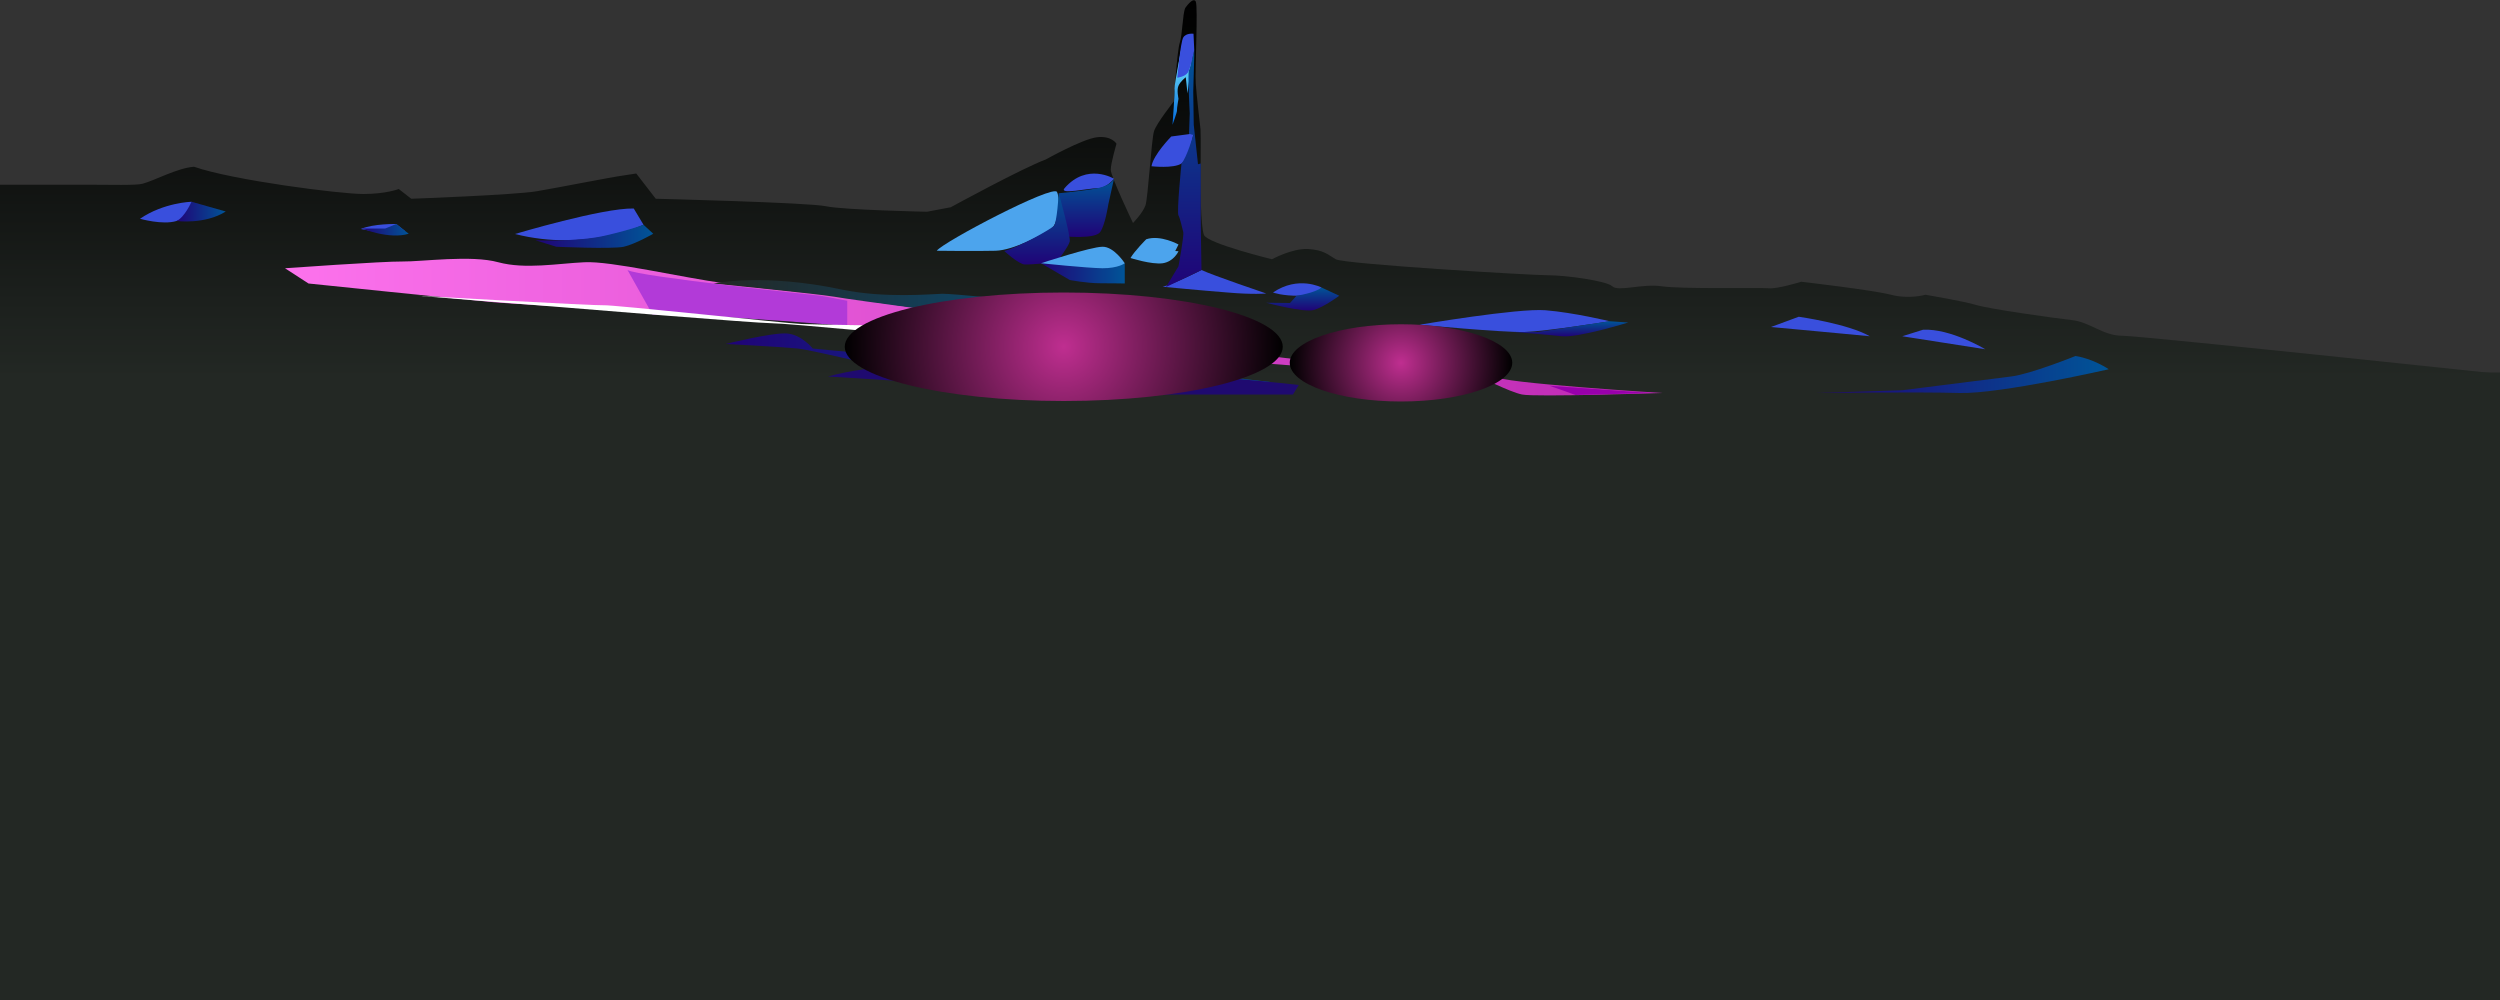 <svg version="1.2" xmlns="http://www.w3.org/2000/svg" viewBox="0 0 1000 400" width="1000" height="400">
	<rect x="0" y="0" width="1000" height="400" fill="#333333" stroke="none"/>
	<title>2107</title>
	<defs>
		<clipPath clipPathUnits="userSpaceOnUse" id="cp1">
			<path d="m1019.98 0v409.9h-1025.16v-409.9z"/>
		</clipPath>
		<linearGradient id="g1" x2="1" gradientUnits="userSpaceOnUse" gradientTransform="matrix(0,-151.673,1024.025,0,497.646,151.776)">
			<stop offset="0" stop-color="#232824"/>
			<stop offset=".205" stop-color="#1c201d"/>
			<stop offset=".99" stop-color="#000000"/>
			<stop offset="1" stop-color="#000000"/>
		</linearGradient>
		<linearGradient id="g2" x2="1" gradientUnits="userSpaceOnUse" gradientTransform="matrix(0,-274,1034,0,505.691,423)">
			<stop offset="0" stop-color="#232824"/>
			<stop offset=".205" stop-color="#232824"/>
			<stop offset=".99" stop-color="#232824"/>
			<stop offset="1" stop-color="#232824"/>
		</linearGradient>
		<linearGradient id="g3" x2="1" gradientUnits="userSpaceOnUse" gradientTransform="matrix(551.033,0,0,54.688,113.955,103.501)">
			<stop offset="0" stop-color="#fc72ec"/>
			<stop offset="1" stop-color="#bd29b3"/>
		</linearGradient>
		<linearGradient id="g4" x2="1" gradientUnits="userSpaceOnUse" gradientTransform="matrix(217.996,0,0,19.423,290.182,133.353)">
			<stop offset="0" stop-color="#200377"/>
			<stop offset="1" stop-color="#005497"/>
		</linearGradient>
		<linearGradient id="g5" x2="1" gradientUnits="userSpaceOnUse" gradientTransform="matrix(117.181,0,0,14.75,726.369,142.441)">
			<stop offset="0" stop-color="#200377"/>
			<stop offset="1" stop-color="#005497"/>
		</linearGradient>
		<linearGradient id="g6" x2="1" gradientUnits="userSpaceOnUse" gradientTransform="matrix(187.99,0,0,24.848,285.303,112.033)">
			<stop offset="0" stop-color="#232824"/>
			<stop offset="1" stop-color="#005791"/>
		</linearGradient>
		<linearGradient id="g7" x2="1" gradientUnits="userSpaceOnUse" gradientTransform="matrix(0,-31.24,7.69,0,409.579,49.874)">
			<stop offset="0" stop-color="#0168dd"/>
			<stop offset=".994" stop-color="#86f9ff"/>
		</linearGradient>
		<linearGradient id="g8" x2="1" gradientUnits="userSpaceOnUse" gradientTransform="matrix(0,-23.293,22.053,0,422.275,94.8)">
			<stop offset="0" stop-color="#200377"/>
			<stop offset="1" stop-color="#005497"/>
		</linearGradient>
		<linearGradient id="g9" x2="1" gradientUnits="userSpaceOnUse" gradientTransform="matrix(0,-28.511,26.184,0,399.333,105.805)">
			<stop offset="0" stop-color="#200377"/>
			<stop offset="1" stop-color="#005497"/>
		</linearGradient>
		<linearGradient id="g10" x2="1" gradientUnits="userSpaceOnUse" gradientTransform="matrix(0,-94.817,14.263,0,159.255,114.834)">
			<stop offset="0" stop-color="#200377"/>
			<stop offset="1" stop-color="#005497"/>
		</linearGradient>
		<linearGradient id="g11" x2="1" gradientUnits="userSpaceOnUse" gradientTransform="matrix(0,-5.988,45.708,0,628.044,134.522)">
			<stop offset="0" stop-color="#200377"/>
			<stop offset="1" stop-color="#005497"/>
		</linearGradient>
		<linearGradient id="g12" x2="1" gradientUnits="userSpaceOnUse" gradientTransform="matrix(0,-9.22,29.263,0,519.654,124.172)">
			<stop offset="0" stop-color="#200377"/>
			<stop offset="1" stop-color="#005497"/>
		</linearGradient>
		<linearGradient id="g13" x2="1" gradientUnits="userSpaceOnUse" gradientTransform="matrix(47.175,0,0,9.21,214.16,89.939)">
			<stop offset="0" stop-color="#200377"/>
			<stop offset="1" stop-color="#005497"/>
		</linearGradient>
		<linearGradient id="g14" x2="1" gradientUnits="userSpaceOnUse" gradientTransform="matrix(18.697,0,0,4.61,144.754,89.591)">
			<stop offset="0" stop-color="#200377"/>
			<stop offset="1" stop-color="#005497"/>
		</linearGradient>
		<linearGradient id="g15" x2="1" gradientUnits="userSpaceOnUse" gradientTransform="matrix(19.69,0,0,7.865,70.581,80.748)">
			<stop offset="0" stop-color="#200377"/>
			<stop offset="1" stop-color="#005497"/>
		</linearGradient>
		<linearGradient id="g16" x2="1" gradientUnits="userSpaceOnUse" gradientTransform="matrix(33.487,0,0,8.158,416.378,105.257)">
			<stop offset="0" stop-color="#200377"/>
			<stop offset="1" stop-color="#005497"/>
		</linearGradient>
		<radialGradient id="g17" cx="0" cy="0" r="1" gradientUnits="userSpaceOnUse" gradientTransform="matrix(87.602,0,0,87.602,425.51,138.691)">
			<stop offset="0" stop-color="#bf2e90"/>
			<stop offset="1" stop-color="#000000"/>
		</radialGradient>
		<radialGradient id="g18" cx="0" cy="0" r="1" gradientUnits="userSpaceOnUse" gradientTransform="matrix(44.48,0,0,44.48,560.394,145.125)">
			<stop offset="0" stop-color="#bf2e90"/>
			<stop offset="1" stop-color="#000000"/>
		</radialGradient>
		<linearGradient id="g19" x2="1" gradientUnits="userSpaceOnUse" gradientTransform="matrix(NaN,NaN,NaN,NaN,NaN,NaN)">
			<stop offset="0" stop-color="#232824"/>
			<stop offset=".205" stop-color="#1c201d"/>
			<stop offset=".99" stop-color="#000000"/>
			<stop offset="1" stop-color="#000000"/>
		</linearGradient>
	</defs>
	<style>
		.s0 { fill: url(#g1) } 
		.s1 { fill: url(#g2) } 
		.s2 { fill: url(#g3) } 
		.s3 { fill: url(#g4) } 
		.s4 { fill: #4ca4ed } 
		.s5 { fill: #394fdd } 
		.s6 { fill: url(#g5) } 
		.s7 { fill: url(#g6) } 
		.s8 { fill: #9800ac } 
		.s9 { fill: #b23ad8 } 
		.s10 { fill: #1f0a70 } 
		.s11 { fill: url(#g7) } 
		.s12 { fill: url(#g8) } 
		.s13 { fill: url(#g9) } 
		.s14 { fill: url(#g10) } 
		.s15 { fill: url(#g11) } 
		.s16 { fill: url(#g12) } 
		.s17 { fill: url(#g13) } 
		.s18 { fill: url(#g14) } 
		.s19 { fill: url(#g15) } 
		.s20 { fill: url(#g16) } 
		.s21 { fill: #ffffff } 
		.s22 { mix-blend-mode: screen;fill: url(#g17) } 
		.s23 { mix-blend-mode: screen;fill: url(#g18) } 
		.s24 { fill: url(#g19) } 
	</style>
	<g id="_Artboards_">
	</g>
	<g id="layer1">
		<g id="&lt;Group&gt;">
			<g id="&lt;Clip Group&gt;" clip-path="url(#cp1)">
				<g id="&lt;Group&gt;">
					<path id="&lt;Path&gt;" class="s0" d="m-3.2 73.9c0 0 35.2 0 40.7 0 5.6 0 17.2 0.3 19.5-0.4 4.9-1.3 13.9-6.3 20.6-6.8 15.5 5.4 58.5 10.9 67.7 10.9 9.1 0 14.2-2 14.2-2l5 3.9c0 0 41.3-1.5 50.2-3 8.9-1.5 29.4-5.6 34.6-6.3 5.2-0.8 5.2-0.8 5.2-0.8l7.8 10.1c0 0 61.1 1.5 68.1 3 7.1 1.5 40.4 2.2 40.4 2.2l9.5-1.8c0 0 28.7-15.7 38-19.1 0 0 14.6-8.2 20.5-8.9 5.9-0.7 7.8 2.6 7.8 2.6 0 0-2.3 7.8-2.3 10.4 0 2.7 8.9 21.3 8.9 21.3 0 0 4-4.1 5-7.1 1-3 2.4-26.5 3.4-29.6 1-3.2 7.9-11.9 7.9-11.9 0 0 1.3-20.2 2.4-23.5 1.1-3.2 1.1-11.5 2.2-13.9 0 0 3.1-4.6 4.2-2.6 1 2.1-0.4 28.2 0 32.7 0.3 4.5 1.6 15.9 1.9 18.4 0.2 2.5 0 21.5 0 21.5 0 0 0 17.5 1.4 20.8 1.4 3.4 27.2 9.7 27.2 9.7 0 0 8-4.4 14.4-4.1 6.4 0.4 8 2.3 11.1 4.1 3.1 1.9 77.8 6.4 84.9 6.4 7.1 0 23.3 2.2 25.7 4.4 2.3 2.3 11.9-1.1 19.7 0 7.9 1.2 39.3 0.5 42.8 0.8 3.4 0.4 13.1-2.6 13.1-2.6 0 0 28.6 3.3 35.9 5.2 7.3 1.9 13.8 0 13.8 0 0 0 15.4 2.6 20.3 4.1 4.8 1.5 30.6 5.2 38 6 7.4 0.7 12.6 6.3 20.4 6.3 7.8 0 172 17.5 172 17.5h-140.1-884z"/>
					<path id="Shape 2" class="s1" d="m1034 149v274h-1034v-274z"/>
					<path id="&lt;Path&gt;" class="s2" d="m665 157.2c0 0-66.5-4.1-66.7-6.6-0.1-2.5 4.2-3.8 4.2-3.8 0 0-42.9-5.2-53.1-5.6-10.3-0.4-27.1 3-27.1 3 0 0-18.2-2.2-24-3-5.8-0.9-20-4.3-20-4.3 0 0-88.8-11.2-105.2-13-16.4-1.7-36.8-5.6-36.8-5.6 0 0-28.3-2.4-46-4.9-17.7-2.4-46-9.1-56.6-8.5-10.7 0.5-23.6 2.9-34.4 0-10.8-3-30.6-0.2-38.3-0.3-7.8-0.1-47 2.7-47 2.7l9.4 6.1c0 0 60.8 6.3 74.2 7.5 13.4 1.2 72.8 3.9 84.2 5 11.5 1.1 86.1 5.3 97.3 8.6 11.2 3.2 47.5 12.3 47.5 12.3 0 0 25-1.7 39.9-3 14.8-1.3 69.1 4.3 76.9 4.3 7.8 0 48.3 2.5 48.3 2.5 0 0 12.2 6.2 17.1 7.2 4.9 1.1 56.2-0.6 56.2-0.6z"/>
					<path id="&lt;Path&gt;" class="s3" d="m325.1 139.4c0 0 52 5.2 61.5 4.8 9.5-0.5 103.2 6.5 103.2 6.5l18.4 2.1h-68.9c0 0-45.4-1.5-60.5-2.1-15.1-0.5-51.4-10.4-59.8-11.3-8.3-0.8-28.8-1.8-28.8-1.8 0 0 18.9-4.7 24.6-4.2 5.8 0.4 10.3 6 10.3 6z"/>
					<path id="&lt;Path&gt;" class="s4" d="m374.7 100.3c0 0 16 0.2 23.5 0 7.4-0.2 18.9-6.6 22.1-8.6 3.1-2 4-11.8 2.5-14.9-1.4-3.2-45.6 20-48.1 23.5z"/>
					<path id="&lt;Path&gt;" class="s5" d="m425.8 75.3c-2.3 2.7 9.4 0 13.1 0 3.8 0 6.7-3.8 6.7-3.8 0 0-10.8-6.6-19.8 3.8z"/>
					<path id="&lt;Path&gt;" class="s5" d="m460.6 66.5c0 0 8.8 1 12-1.1 3.1-2.2 4.8-12 4.8-12l-8.9 1.2c0 0-7.2 7.3-7.9 11.9z"/>
					<path id="&lt;Path&gt;" class="s5" d="m480.6 108c0 0-10.9 5.6-15.5 6.7 0 0 15.5 1.5 25.9 2.3 10.3 0.9 15.5 0.4 15.5 0.4 0 0-21.8-7.4-25.9-9.4z"/>
					<path id="&lt;Path&gt;" class="s5" d="m509.2 117c0 0 3.6 1.4 10.8 1.3 7.2-0.1 8.6-3.3 8.6-3.3 0 0-9.3-4.9-19.4 2z"/>
					<path id="&lt;Path&gt;" class="s5" d="m206 93.6c0 0 35.1-10.5 47.5-10.2l3.9 6.5c0 0-22.6 11-51.4 3.7z"/>
					<path id="&lt;Path&gt;" class="s5" d="m144.3 91.6c0 0 7.6 1.5 11.7 1.7 4 0.2 6.1-0.8 6.1-0.8l-3.6-2.9c0 0-9.1-0.2-14.2 2z"/>
					<path id="&lt;Path&gt;" class="s5" d="m76.6 80.7c0 0-11.1 0.3-20.6 6.8 0 0 9 2.6 14.6 0.9 5.6-1.6 8-5.7 6-7.7z"/>
					<path id="&lt;Path&gt;" class="s5" d="m567.8 129.9c0 0 39.3-6.7 50.4-5.8 11.2 0.9 25.7 4.4 25.7 4.4 0 0-25.3 4-34.1 4.3-8.9 0.2-42-2.9-42-2.9z"/>
					<path id="&lt;Path&gt;" class="s5" d="m708.4 130.8l11.1-4.1c0 0 19.8 2.8 28.4 7.8 0 0-20.8-2-39.5-3.7z"/>
					<path id="&lt;Path&gt;" class="s5" d="m769.2 131.9l-8.3 2.6c0 0 15.1 2.4 33.2 5.2 0 0-13.9-8.4-24.9-7.8z"/>
					<path id="&lt;Path&gt;" class="s6" d="m830.2 142.4c0 0-18.1 7.3-25.8 8.2-7.7 1-43.5 5.5-43.5 5.5l-34.5 1.1c0 0 41.4-0.5 57.5 0 16.2 0.4 59.6-9.5 59.6-9.5 0 0-6.1-4.2-13.3-5.3z"/>
					<path id="&lt;Path&gt;" class="s7" d="m285.3 113.4c0 0 41.4 4.1 48.5 5.3 7.1 1.3 60.3 8.3 74.4 10.1 14.1 1.7 65.1 8.1 65.1 8.1 0 0-55.7-14.7-61.3-15.9-5.5-1.1-30.8-3.5-35-3.5-4.2 0.1-23.3 1.9-40.4-1.7-31.6-6.7-51.3-2.4-51.3-2.4z"/>
					<path id="&lt;Path&gt;" class="s8" d="m419.8 130.6l1.8 16.2 39.9-3 7.5-6.9z"/>
					<path id="&lt;Path&gt;" class="s8" d="m517.9 146.7l-0.6-2.5c0 0 19.2-3.2 24.1-3 5 0.1 17.1 1.2 17.1 1.2l1.9 6.7z"/>
					<path id="&lt;Path&gt;" class="s8" d="m589.3 145.8l-2.6 4.8 6.6 3.2v-3.2l4.2-3.8c0 0-5.7-0.7-8.2-1z"/>
					<path id="&lt;Path&gt;" class="s8" d="m619.8 154.3l10.4 3.7 29.8-0.8z"/>
					<path id="&lt;Path&gt;" class="s9" d="m251 108l10 17.8 25.6 0.8 27 1.8 25.3 2v-10.1l-10.6-2c0 0-73.5-7.7-77.3-10.3z"/>
					<path id="&lt;Path&gt;" class="s9" d="m379.3 125.9l5.2 11.4 37.1 9.5-1.8-16.2z"/>
					<path id="&lt;Path&gt;" class="s10" d="m360 147.6v4.8l-28.8-1.8c0 0 17.5-5 28.8-3z"/>
					<path id="&lt;Path&gt;" class="s10" d="m453.1 150.2l0.9 7.6h63.2l2.3-3.8c0 0-47.2-5.5-66.4-3.8z"/>
					<path id="&lt;Path&gt;" class="s11" d="m472.7 18.6c0 0-3 15.3-2.9 16.8 0.2 1.5-0.8 14.5-0.8 14.5 0 0 2-5.3 1.8-5.9-0.1-0.5 0.6-4.5 0.6-4.5 0 0-0.8-3.6 0-5.2 0.7-1.7 2.9-3.4 2.9-3.4l0.7 6.5 1.7-13.8z"/>
					<path id="&lt;Path&gt;" class="s12" d="m423.5 77.3l2 17.2c0 0 12.5 1.3 14.6-1.7 2-2.9 3.2-10.9 3.2-10.9l2.3-10.4c0 0-0.9 2.6-6.7 3.8-5.7 1.1-15.4 2-15.4 2z"/>
					<path id="&lt;Path&gt;" class="s13" d="m401.7 100.4c0 0 5.6 5.2 8.2 5.4 2.6 0.1 12.7-0.9 12.7-0.9 0 0 4.8-6.2 5.3-8.3 0.4-2.2-4.4-19.3-4.4-19.3 0 0-0.7 11.6-1.9 13-1.3 1.4-13.7 8.4-19.9 10.1z"/>
					<path id="&lt;Path&gt;" class="s14" d="m472.6 65.4c0 0-2 19.7-1.2 20.8 0.7 1.2 1.5 5.3 1.9 6.6 0.4 1.3-1.9 13.7-1.9 13.7l-5 8.3 14.2-6.8c0 0-0.4-21.5-0.3-24.8 0-3.3 0-17.8 0-17.8l-1.1 0.3-1.7-15.8-0.2-13.1 0.4-14.5v-2.3c0 0-1.6 7.1-2.1 8.1-0.6 1.1 0.3 17.2 0.3 17.2l-0.3 8.2 1.7 0.5c0 0-2.4 8.6-4.7 11.4z"/>
					<path id="&lt;Path&gt;" class="s15" d="m643.9 128.5l-28.9 4.3h-9.4c0 0 12.6 1 19.1 1.7 6.5 0.7 26.6-5.5 26.6-5.5z"/>
					<path id="&lt;Path&gt;" class="s16" d="m535.7 118.3c0 0-6.2 4.6-10.2 5.7-4.1 1.1-19-2.9-19-2.9l9.5 0.1 2.6-2.9c0 0 7.4-1.1 10-3.3z"/>
					<path id="&lt;Path&gt;" class="s17" d="m261.3 93.5c0 0-7.1 4.1-11.8 5.2-4.6 1-27 0-27 0l-8.3-2.6c0 0 16.6 0.7 27.6-1.8 10.9-2.5 15.6-4.4 15.6-4.4z"/>
					<path id="&lt;Path&gt;" class="s18" d="m158.5 89.6l-4.4 1.8h-9.3c0 0 10.8 4.5 18.7 2.1z"/>
					<path id="&lt;Path&gt;" class="s19" d="m76.6 80.7c0 0-2.7 6.2-6 7.7 0 0 11.3 1.5 19.7-3.8z"/>
					<path id="&lt;Path&gt;" class="s20" d="m449.9 105.3v8.1c0 0-4.4-0.1-9.8-0.1-5.5 0-12.2-1.3-12.2-1.3l-11.5-6.7c0 0 20 0.8 26 0.5 6-0.3 7.5-0.5 7.5-0.5z"/>
					<path id="&lt;Path&gt;" class="s4" d="m416.4 105.3c0 0 20-6.6 24.6-6.6 4.6-0.1 8.9 6.6 8.9 6.6 0 0-2.5 2-8.9 2-6.4-0.1-24.6-2-24.6-2z"/>
					<path id="&lt;Path&gt;" class="s4" d="m458.5 95.7c0 0-4.7 4.7-6.3 7.5 0 0 8.4 2.7 12.9 2.1 4.5-0.7 6.3-4.8 6.3-4.8l-1.3-0.1 1.3-2.6c0 0-7.2-4-12.9-2.1z"/>
					<path id="&lt;Path&gt;" class="s5" d="m470.9 31.1c0 0 3-0.4 4.1-1.9 1.2-1.4 2.7-9.2 2.7-9.2l-0.3-6.5c0 0-3-0.4-4.1 1.5-1.1 1.8-2.4 16.1-2.4 16.1z"/>
					<path id="&lt;Path&gt;" class="s21" d="m477.7 144l-12-0.4c0 0-39.8-3.3-42.4-3.4-2.5-0.2-56.5-9.8-56.5-9.8 0 0-40.6-0.5-46.2-0.8-5.6-0.2-75.9-7.8-79.3-7.5-3.4 0.2-74.4-3.8-74.4-3.8 0 0 51 4.1 55.6 4.4 4.6 0.4 80.3 6.6 86.3 6.6 6 0 59.7 5.2 59.7 5.2 0 0 51.6 12.3 55 12.3 3.4 0 41.6-1.7 41.6-1.7z"/>
					<path id="&lt;Path&gt;" class="s21" d="m522.2 146.8c0 0 36.5-0.4 40.6 0 4.1 0.4 22.8 3.8 22.8 3.8z"/>
					<path id="&lt;Path&gt;" class="s22" d="m425.5 160.4c-48.4 0-87.6-9.7-87.6-21.7 0-12 39.2-21.7 87.6-21.7 48.5 0 87.6 9.7 87.6 21.7 0 12-39.1 21.7-87.6 21.7z"/>
					<path id="&lt;Path&gt;" class="s23" d="m560.4 160.6c-24.6 0-44.5-6.9-44.5-15.5 0-8.5 19.9-15.4 44.5-15.4 24.6 0 44.5 6.9 44.5 15.4 0 8.6-19.9 15.5-44.5 15.5z"/>
					<path id="Shape 1" class="s24" d=""/>
				</g>
			</g>
		</g>
	</g>
</svg>